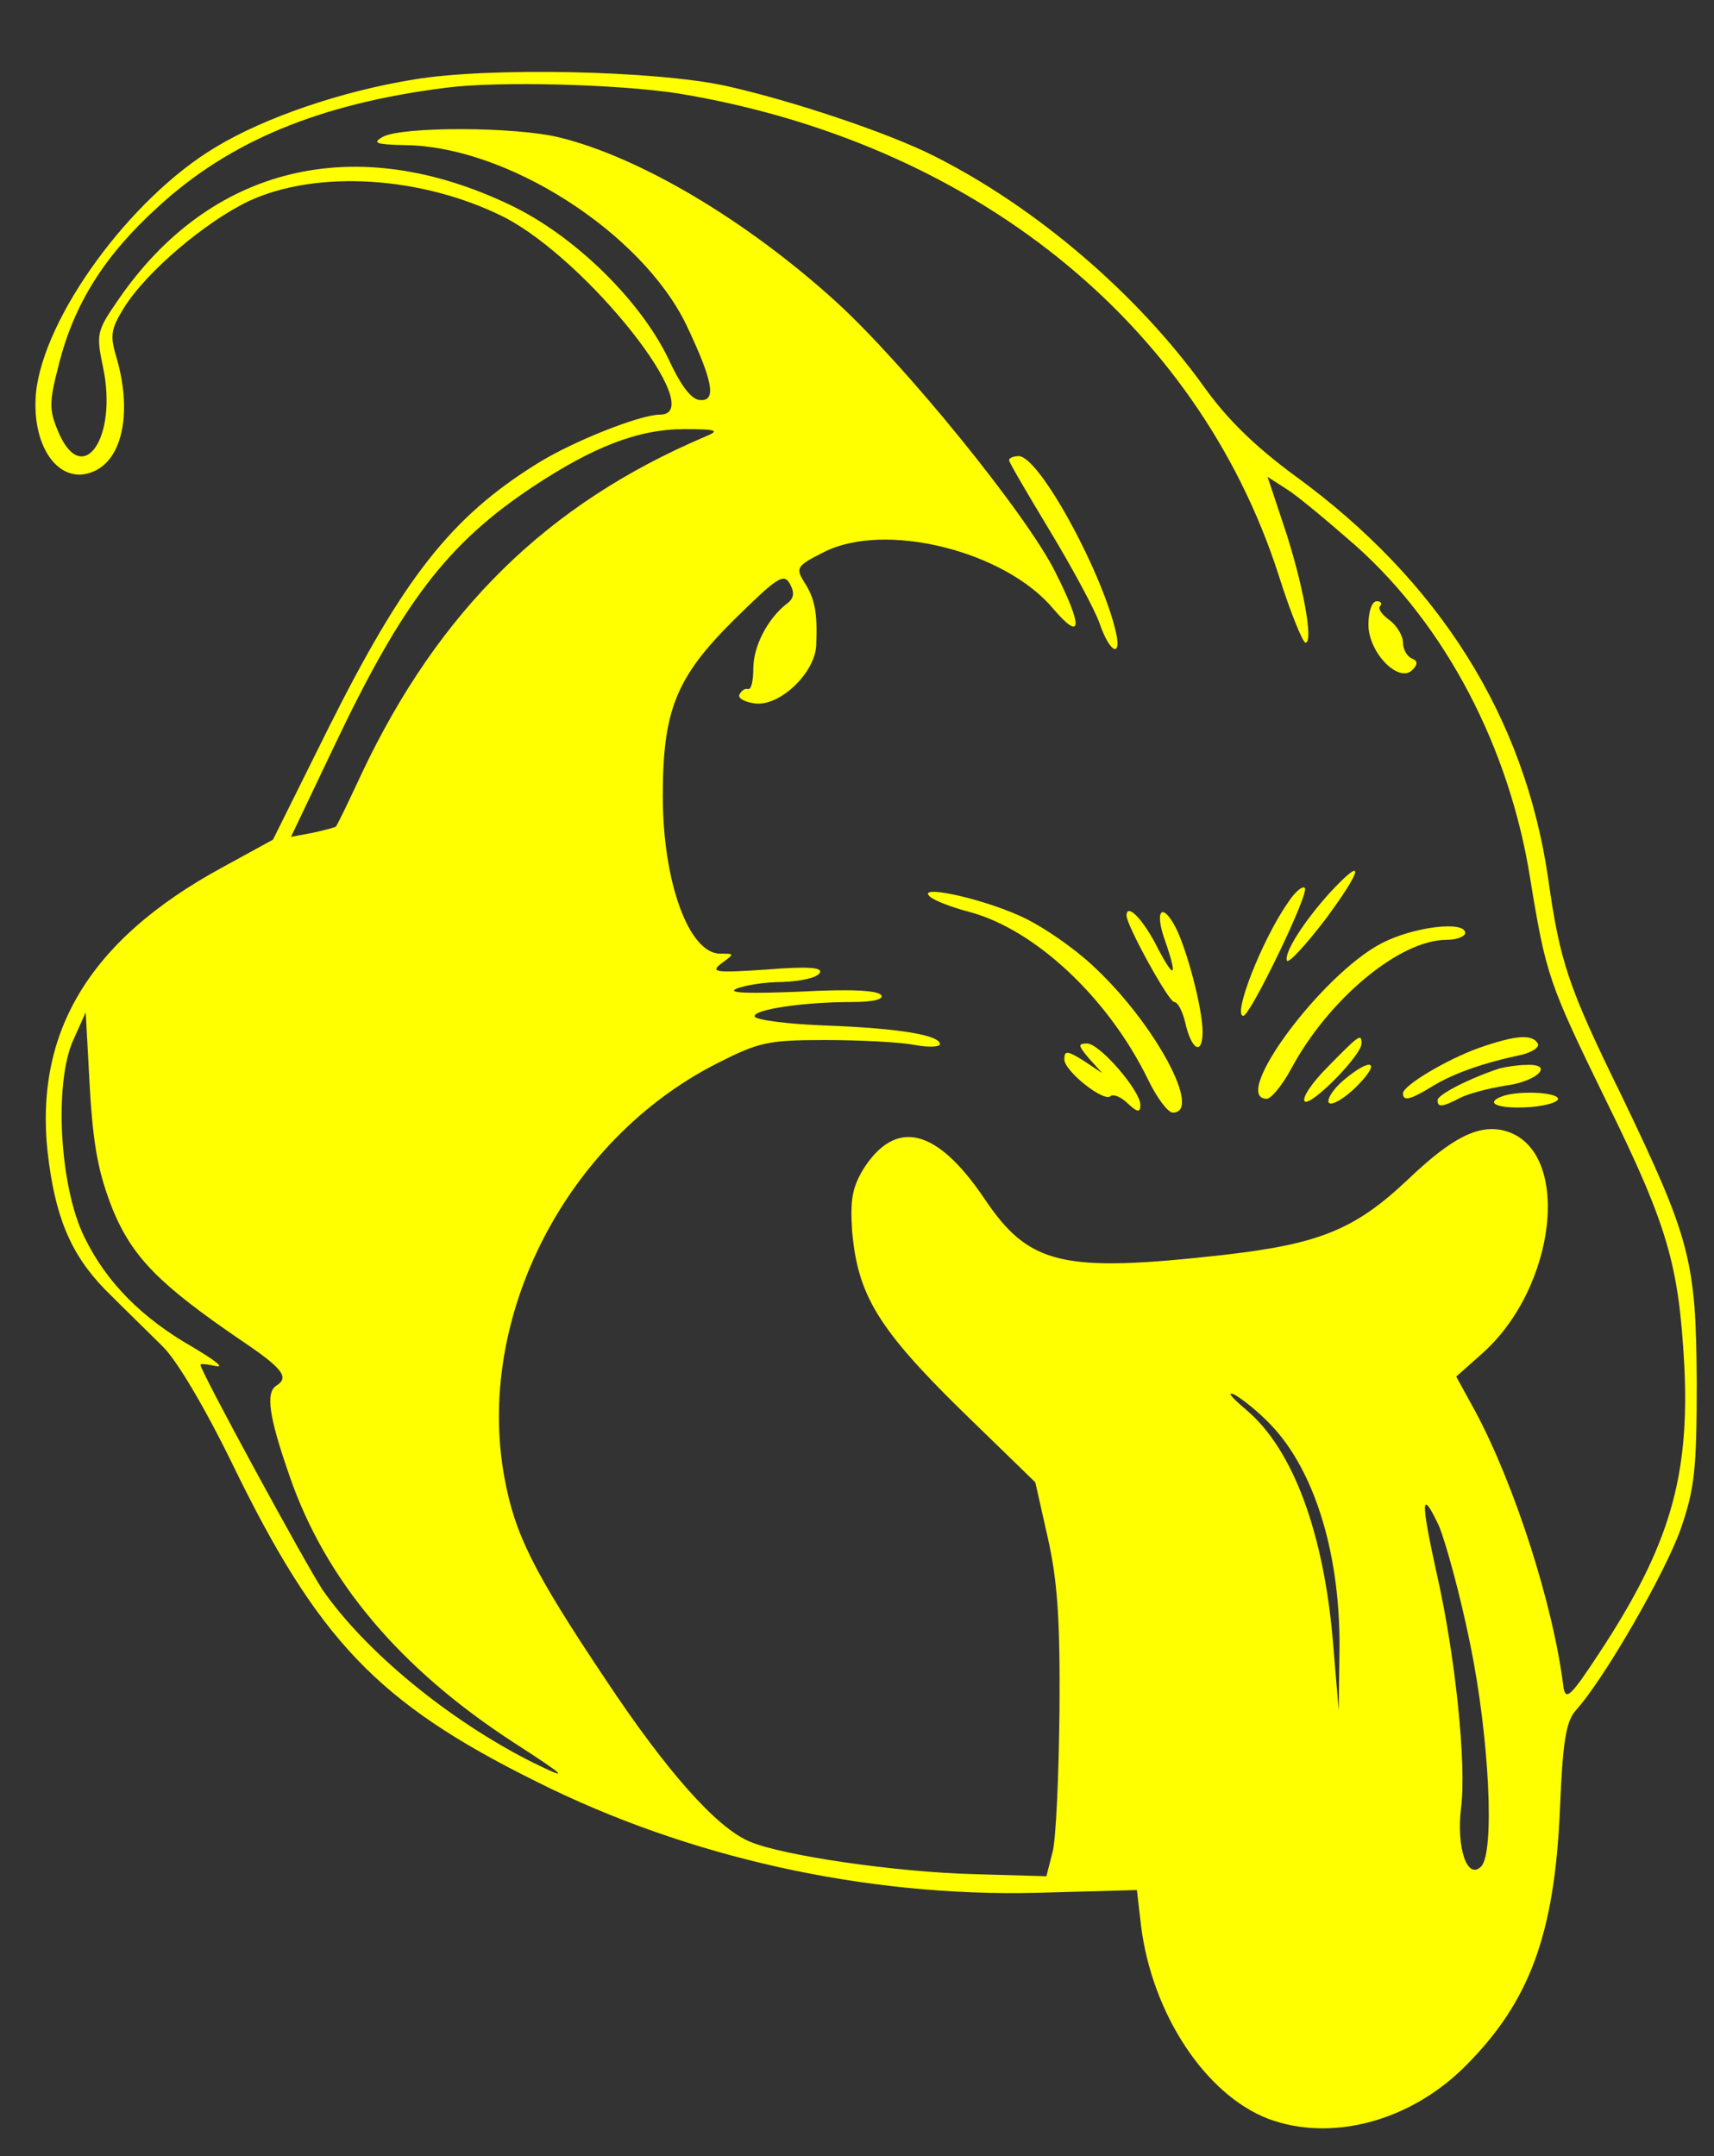 <?xml version="1.0" standalone="no"?>
<!DOCTYPE svg PUBLIC "-//W3C//DTD SVG 20010904//EN"
 "http://www.w3.org/TR/2001/REC-SVG-20010904/DTD/svg10.dtd">
<svg version="1.0" xmlns="http://www.w3.org/2000/svg"
 width="248pt" height="312pt" viewBox="0 0 248 312"
 preserveAspectRatio="xMidYMid meet">

<rect x="0" y="0" width="248" height="312" fill="#333333" stroke="none"/>

<g transform="translate(0,312) scale(0.1,-0.1)"
fill="yellow" stroke="none">
<path d="M599 3005 c-105 -17 -216 -55 -287 -98 -124 -74 -249 -246 -260 -356
-7 -81 37 -138 88 -111 39 21 50 88 29 161 -10 33 -9 42 10 73 32 52 118 125
181 155 99 46 251 36 369 -23 121 -62 298 -286 226 -286 -29 0 -127 -39 -178
-71 -124 -77 -193 -165 -302 -383 l-80 -161 -73 -40 c-197 -107 -277 -245
-251 -429 12 -88 37 -140 90 -191 22 -22 56 -55 74 -73 20 -19 61 -88 101
-170 124 -255 210 -346 440 -460 219 -110 477 -167 724 -161 l145 4 6 -52 c16
-127 93 -244 184 -279 91 -34 205 -4 285 76 93 93 129 190 137 370 4 101 9
129 23 145 41 45 130 200 152 263 20 58 23 86 23 212 -1 176 -9 207 -109 415
-77 157 -89 193 -106 314 -34 234 -158 431 -367 583 -57 42 -97 81 -130 127
-96 134 -242 260 -391 335 -67 34 -208 81 -303 102 -103 22 -342 27 -450 9z
m381 -20 c426 -70 752 -331 870 -697 17 -54 35 -98 39 -98 12 0 -4 87 -31 168
l-24 72 28 -18 c16 -10 60 -47 100 -82 130 -116 222 -292 252 -481 23 -141 27
-152 111 -324 88 -179 104 -235 112 -380 8 -162 -21 -262 -123 -417 -42 -64
-49 -70 -52 -48 -15 120 -71 292 -127 397 l-28 51 36 32 c111 97 132 299 33
324 -37 9 -75 -10 -138 -70 -77 -73 -128 -94 -268 -110 -233 -26 -281 -15
-346 82 -69 102 -128 116 -175 42 -16 -27 -19 -44 -16 -90 8 -92 38 -141 157
-258 l108 -105 18 -80 c14 -62 18 -118 17 -250 -1 -93 -5 -186 -10 -205 l-9
-35 -105 3 c-114 3 -277 27 -324 47 -48 20 -120 101 -209 235 -105 157 -131
210 -146 291 -43 232 89 489 307 600 61 31 74 34 157 34 50 0 108 -3 129 -7
20 -4 37 -3 37 1 0 13 -58 23 -165 27 -55 2 -101 8 -103 13 -3 10 70 21 140
21 32 0 47 4 43 10 -5 7 -45 9 -118 5 -74 -3 -105 -2 -92 4 11 5 41 10 67 10
26 1 50 6 54 13 5 8 -15 10 -77 5 -74 -5 -82 -4 -65 9 19 14 19 14 -2 14 -45
0 -83 103 -83 228 0 124 19 172 104 256 62 61 71 67 80 51 7 -13 6 -21 -5 -29
-27 -21 -48 -61 -48 -93 0 -18 -3 -32 -8 -30 -4 1 -9 -2 -12 -8 -3 -5 7 -11
23 -13 36 -4 87 45 88 85 2 46 -2 67 -17 90 -13 21 -12 24 28 44 88 45 262 2
332 -82 42 -49 43 -26 3 53 -41 83 -218 301 -318 392 -129 117 -282 208 -399
237 -65 16 -229 16 -256 1 -16 -9 -10 -11 31 -12 148 -1 343 -126 408 -260 38
-80 44 -110 21 -109 -13 0 -28 19 -47 60 -41 85 -136 178 -228 222 -225 108
-435 57 -568 -137 -31 -45 -32 -49 -22 -97 22 -103 -30 -177 -65 -93 -13 31
-13 42 1 96 22 88 66 158 143 228 104 96 235 150 417 173 77 10 249 5 335 -8z
m40 -497 c-228 -97 -385 -251 -497 -488 -19 -41 -36 -76 -37 -76 0 -1 -15 -5
-33 -9 l-32 -6 61 128 c100 211 165 296 288 378 89 59 154 84 220 84 48 0 52
-2 30 -11z m-857 -1118 c29 -70 68 -109 185 -189 61 -41 71 -54 52 -66 -16
-10 -11 -45 19 -131 52 -151 160 -279 325 -386 76 -49 83 -56 26 -28 -121 61
-241 160 -303 249 -24 36 -177 317 -177 326 0 2 10 1 23 -2 12 -2 -3 9 -33 27
-74 42 -126 94 -158 160 -36 73 -44 223 -16 285 l18 40 6 -110 c5 -86 13 -124
33 -175z m1675 -311 c65 -67 103 -192 100 -334 l-1 -80 -8 95 c-13 161 -58
283 -126 340 -21 18 -29 27 -17 22 11 -6 35 -25 52 -43z m289 -317 c28 -136
36 -303 16 -323 -20 -20 -36 27 -29 85 8 62 -8 219 -35 338 -24 109 -23 125 3
70 10 -24 31 -101 45 -170z"/>
<path d="M1460 2454 c0 -3 27 -49 59 -102 32 -53 65 -114 72 -134 15 -44 33
-51 23 -10 -22 90 -111 252 -140 252 -8 0 -14 -3 -14 -6z"/>
<path d="M1980 2216 c0 -41 45 -86 64 -65 8 8 7 13 -1 16 -7 3 -13 13 -13 23
0 10 -9 25 -20 33 -11 8 -17 17 -13 20 3 4 1 7 -5 7 -7 0 -12 -15 -12 -34z"/>
<path d="M1924 1828 c-37 -41 -66 -86 -62 -98 2 -5 27 22 56 60 54 73 58 94 6
38z"/>
<path d="M1863 1813 c-37 -53 -80 -163 -64 -163 10 0 96 178 89 185 -3 4 -15
-6 -25 -22z"/>
<path d="M1345 1823 c6 -6 32 -16 59 -23 95 -26 200 -125 257 -242 13 -27 29
-48 36 -48 43 0 -25 127 -112 209 -30 29 -80 63 -110 76 -58 26 -148 45 -130
28z"/>
<path d="M1630 1795 c0 -14 61 -125 69 -125 5 0 12 -13 16 -30 9 -40 25 -48
25 -13 0 34 -23 120 -39 151 -20 38 -31 24 -15 -20 19 -55 13 -57 -15 -2 -20
37 -41 57 -41 39z"/>
<path d="M1999 1755 c-87 -45 -220 -225 -166 -225 6 0 22 19 35 43 54 101 157
187 225 187 15 0 27 5 27 10 0 18 -75 9 -121 -15z"/>
<path d="M1921 1576 c-24 -24 -38 -46 -33 -50 10 -6 82 67 82 84 0 15 -3 13
-49 -34z"/>
<path d="M2141 1604 c-48 -17 -111 -55 -111 -66 0 -12 10 -10 44 11 30 18 72
33 129 45 15 4 25 11 22 16 -8 14 -32 12 -84 -6z"/>
<path d="M1576 1588 l19 -21 -27 18 c-24 15 -28 15 -28 2 0 -17 58 -63 67 -53
4 3 15 -1 25 -11 14 -13 18 -13 18 -2 0 21 -59 89 -77 89 -14 0 -13 -3 3 -22z"/>
<path d="M1943 1556 c-15 -13 -24 -28 -20 -32 4 -4 22 6 40 24 37 37 21 43
-20 8z"/>
<path d="M2170 1574 c-43 -14 -90 -38 -90 -46 0 -11 7 -10 32 3 11 6 41 14 66
18 47 6 72 32 30 30 -12 0 -30 -3 -38 -5z"/>
<path d="M2172 1533 c-25 -10 -2 -18 42 -15 25 2 43 8 40 13 -5 9 -60 11 -82
2z"/>
</g>
</svg>
